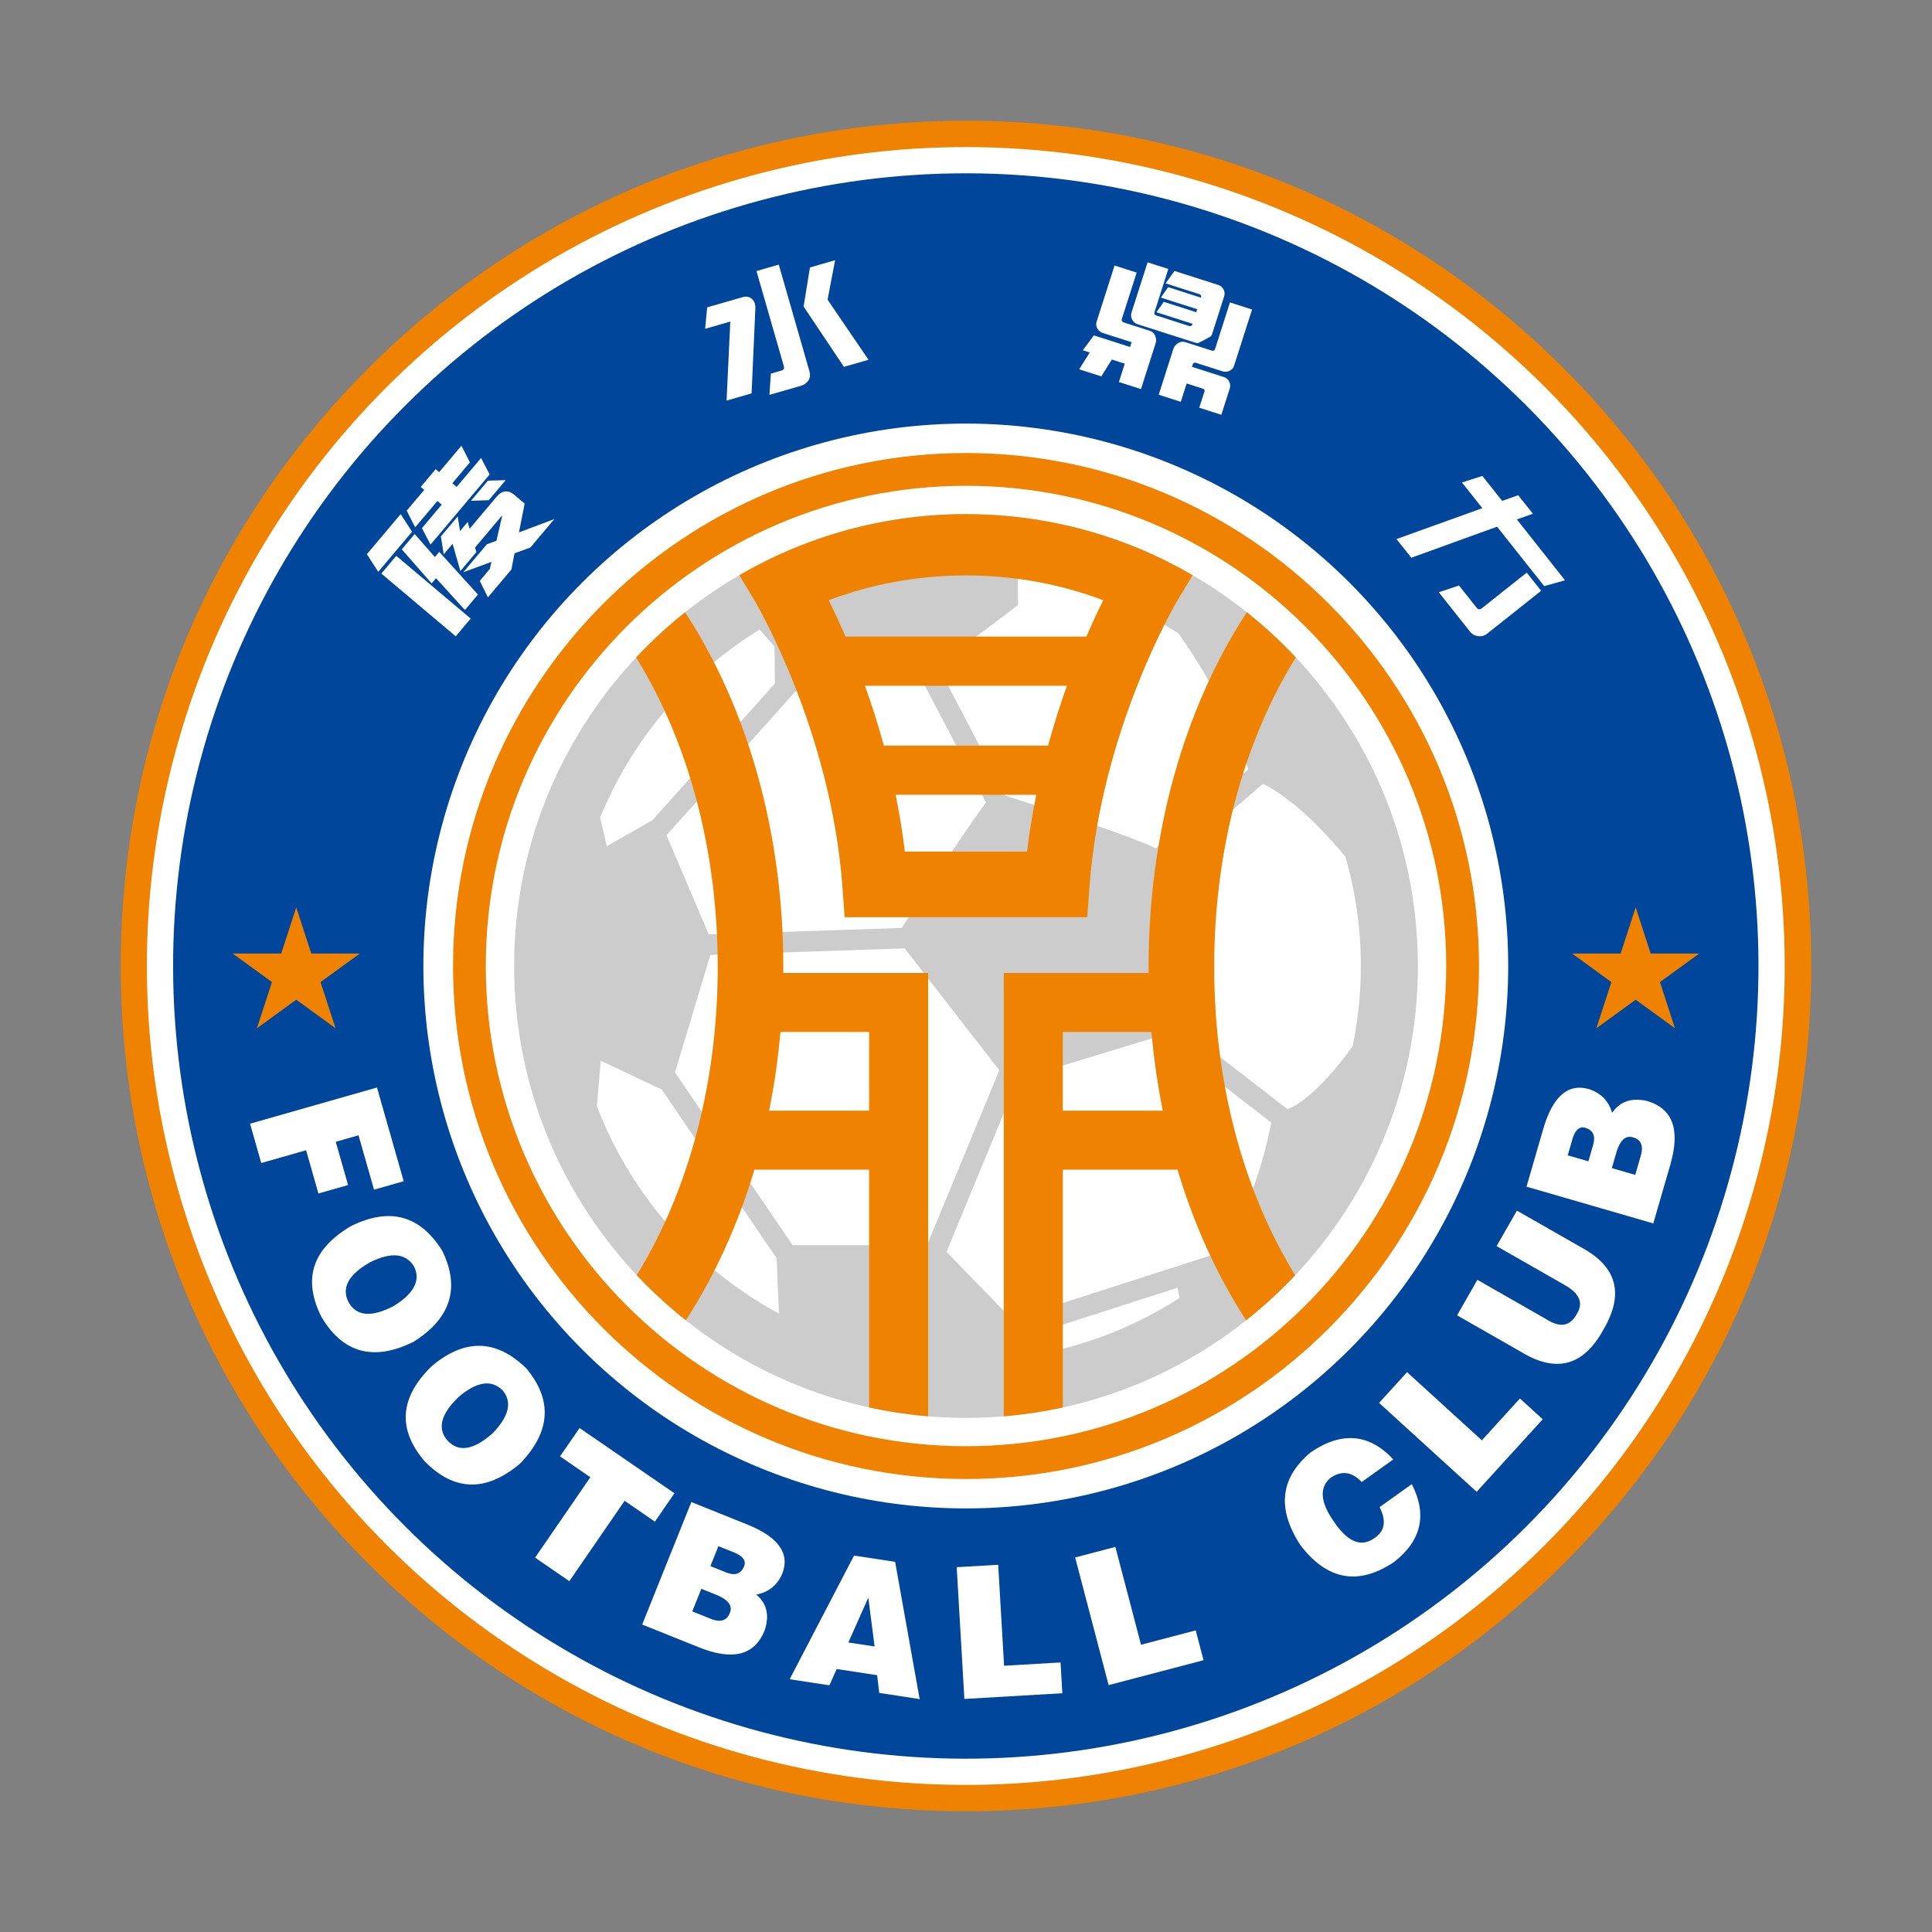 <?xml version="1.0" encoding="utf-8"?>
<!-- Created by @FCLOGO 2022-06-05 20:31:07 . https://fclogo.top/ -->
<!-- FOR PERSONAL USE ONLY NOT FOR COMMERCIAL USE -->
<svg version="1.1" xmlns="http://www.w3.org/2000/svg" xmlns:xlink="http://www.w3.org/1999/xlink" x="0px" y="0px"
	 viewBox="0 0 800 800" enable-background="new 0 0 800 800" xml:space="preserve">
<rect x="0" y="0" width="800" height="800" fill="#808080" stroke="none"/>
<g>
	<path fill="#EF8200" d="M400,750c-93.49,0-181.38-36.41-247.49-102.51S50,493.49,50,400c0-93.49,36.41-181.38,102.51-247.49
		C218.62,86.41,306.51,50,400,50c93.49,0,181.38,36.41,247.49,102.51C713.59,218.62,750,306.51,750,400
		c0,93.49-36.41,181.38-102.51,247.49S493.49,750,400,750z"/>
	
		<ellipse transform="matrix(0.707 -0.707 0.707 0.707 -165.686 400)" fill="#FFFFFF" cx="400" cy="400" rx="339.14" ry="339.14"/>
	
		<ellipse transform="matrix(0.707 -0.707 0.707 0.707 -165.686 400)" fill="#00469B" cx="400" cy="400" rx="328.28" ry="328.28"/>
	
		<ellipse transform="matrix(0.707 -0.707 0.707 0.707 -165.686 400)" fill="#FFFFFF" cx="400" cy="400" rx="224.63" ry="224.63"/>
	<path fill="#EF8200" d="M400,612.42c-117.13,0-212.41-95.29-212.41-212.41S282.87,187.59,400,187.59
		c117.13,0,212.42,95.29,212.42,212.41S517.13,612.42,400,612.42z M400,201.16c-109.64,0-198.84,89.2-198.84,198.84
		c0,109.64,89.2,198.84,198.84,198.84c109.64,0,198.84-89.2,198.84-198.84C598.84,290.36,509.64,201.16,400,201.16z"/>
	<path fill="#CCCCCC" d="M400,212.89c-103.17,0-187.11,83.94-187.11,187.11c0,103.18,83.94,187.12,187.11,187.12
		c103.18,0,187.12-83.94,187.12-187.12C587.12,296.82,503.17,212.89,400,212.89z M560.09,433.24c-6.34,8.81-16.93,21.81-26.89,26.11
		l-48.99-37.88l-1.59-62.31l40.37-34.6c6.2,3.03,18.02,10.8,34.13,30.21c4.14,14.37,6.37,29.55,6.37,45.24
		C563.49,411.38,562.32,422.5,560.09,433.24z M279.49,444.06l14.65-48.64l80.46-2.72l39.2,50.45l-29.94,72.45H328.2L279.49,444.06z
		 M516.88,318.59l-38.17,32.72c-12.34-5.87-49.08-17.62-62.3-21.78l-28.13-53.84l33.25-25.15v-12.6
		c24.21,3.2,46.77,11.71,66.46,24.33C495.55,272.96,509.47,294.65,516.88,318.59z M526.42,464.85c-1.94,10.1-8.14,36.78-21.91,53.98
		l-85.44,27.49l-27.15-27.95l29.55-71.51l58.62-17.83L526.42,464.85z M335.69,279.27l44.46-0.78l28.13,53.83
		c-9.66,13.04-28.23,41.63-34.86,51.91l-79.92,2.71l-17.52-41.07L335.69,279.27z M422.8,554.05l64.78-20.84l0.86,4.23
		c-20.2,13.04-43.45,21.75-68.42,24.82L422.8,554.05z M314.56,260.67l6.15,7.07l0.16,15.33l-50.74,56.58l-18.85,10.74l-2.78-11.8
		C261.7,306.13,285.03,278.84,314.56,260.67z M247.15,457.99l1.6-18.77l25.28,11.93L321.59,521l0.97,22.95
		C288.18,525.38,261.18,494.86,247.15,457.99z"/>
	<g>
		<path fill="#EF8200" d="M324.33,402.88c0.01-0.85,0.02-1.7,0.02-2.55c0-54.76-14.4-106.55-40.66-146.8
			c-7.21,5.74-13.99,12-20.27,18.72c21.84,35.31,33.78,80.31,33.78,128.08c0,47.59-11.85,92.44-33.53,127.69
			c6.3,6.71,13.09,12.95,20.31,18.68c12.08-18.61,21.63-39.68,28.4-62.36h47.5v98.43c7.97,1.75,16.13,2.99,24.44,3.68V402.88H324.33
			z M318.47,459.9c2.15-10.62,3.73-21.51,4.7-32.59h36.71v32.59H318.47z"/>
		<path fill="#EF8200" d="M475.64,402.88h-59.99v183.58c8.31-0.69,16.47-1.93,24.44-3.68v-98.44h47.5
			c6.77,22.68,16.33,43.75,28.41,62.37c7.22-5.72,14.01-11.97,20.31-18.67c-21.69-35.25-33.54-80.11-33.54-127.71
			c0-47.78,11.94-92.79,33.79-128.1c-6.29-6.72-13.07-12.98-20.28-18.71c-26.27,40.25-40.67,92.05-40.67,146.82
			C475.61,401.18,475.63,402.03,475.64,402.88z M481.49,459.9h-41.41v-32.59h36.71C477.77,438.39,479.35,449.28,481.49,459.9z"/>
		<path fill="#EF8200" d="M348.83,367.21l0.92,12.58h100.46l0.92-12.58c4.78-65.08,35.96-117.81,36.27-118.32l6.45-10.71
			c-27.61-16.07-59.67-25.29-93.85-25.29c-34.18,0-66.25,9.22-93.85,25.29l6.41,10.7C312.87,249.41,344.05,302.13,348.83,367.21z
			 M425.28,352.64h-50.59c-0.98-8.11-2.29-15.97-3.83-23.53h58.25C427.56,336.67,426.25,344.53,425.28,352.64z M433.97,308.74
			h-67.98c-2.43-8.88-5.11-17.19-7.83-24.78h83.64C439.08,291.55,436.41,299.86,433.97,308.74z M399.57,238.28H400
			c19.68,0,38.74,3.45,56.82,10.26c-2.07,4.18-4.45,9.24-6.97,15.05h-99.74c-2.52-5.82-4.9-10.88-6.97-15.05
			C361.11,241.78,380.02,238.33,399.57,238.28z"/>
	</g>
	<polygon fill="#EF8200" points="122.67,375.69 128.89,394.83 149.01,394.83 132.73,406.66 138.95,425.79 122.67,413.96 
		106.39,425.79 112.61,406.66 96.33,394.83 116.45,394.83 	"/>
	<polygon fill="#EF8200" points="677.3,375.69 671.08,394.83 650.96,394.83 667.24,406.66 661.02,425.79 677.3,413.96 
		693.57,425.79 687.36,406.66 703.63,394.83 683.51,394.83 	"/>
	<g>
		<path fill="#FFFFFF" d="M108.18,481.58l-4.64-16.28l52.56-14.98l11.06,38.8l-12.28,3.5l-6.42-22.52l-9.43,2.69l5.1,17.91
			l-12.28,3.5l-5.1-17.91L108.18,481.58z"/>
		<path fill="#FFFFFF" d="M183.13,517.93c7.5,15.4,3.53,27.97-11.91,37.69c-16.52,8.16-29.24,4.71-38.14-10.36
			c-7.86-15.64-3.76-28.17,12.31-37.58C161.39,499.79,173.97,503.21,183.13,517.93z M171.4,524.33c-3.42-5.42-9.47-5.98-18.16-1.66
			c-8.95,5.1-11.93,10.58-8.95,16.46c3.25,5.94,9.51,6.48,18.82,1.62C171.53,535.51,174.29,530.04,171.4,524.33z"/>
		<path fill="#FFFFFF" d="M217.9,566.58c10.98,13.15,10.14,26.3-2.53,39.44c-14.09,11.88-27.26,11.58-39.51-0.92
			c-11.38-13.3-10.4-26.44,2.94-39.43C192.44,554.18,205.47,554.49,217.9,566.58z M208.04,575.61c-4.62-4.45-10.63-3.53-18.03,2.75
			c-7.47,7.09-9.05,13.14-4.74,18.12c4.58,4.99,10.79,4.01,18.66-2.94C210.85,586.44,212.22,580.46,208.04,575.61z"/>
		<path fill="#FFFFFF" d="M231.9,603.06l8.08-11.75l39.29,27.02l-8.08,11.75l-12.55-8.63l-22.89,33.28l-14.18-9.75l22.89-33.28
			L231.9,603.06z"/>
		<path fill="#FFFFFF" d="M289.49,682.15l-23.57-9.46l20.35-50.72l23.04,9.25c13.09,5.25,17.94,12.11,14.55,20.56
			c-2.09,4.71-5.66,7.54-10.71,8.5c4.4,3.68,5.55,8.63,3.47,14.83C312.5,685.41,303.45,687.75,289.49,682.15z M295.38,659.88
			l-4.97-2l-3.76,9.37l6.81,2.73c4.46,2,7.36,1.35,8.69-1.95C303.64,664.79,301.39,662.08,295.38,659.88z M302.98,642.44l-5.5-2.21
			l-3.32,8.27l6.55,2.63c3.49,1.4,5.91,0.67,7.27-2.2C309.26,646.24,307.59,644.08,302.98,642.44z"/>
		<path fill="#FFFFFF" d="M343.44,697.85l-16.46-2.51l26.66-51.21l17.01,2.6l10.16,56.83L364.08,701l-0.88-7.34l-16.74-2.55
			L343.44,697.85z M362.16,681.78l-2.62-20.23l-8.26,18.57L362.16,681.78z"/>
		<path fill="#FFFFFF" d="M439.89,701.13l-40.56,2.37l-3.18-54.56l17.18-1l2.44,41.81l23.38-1.36L439.89,701.13z"/>
		<path fill="#FFFFFF" d="M498.36,687.46l-39.3,10.31l-13.86-52.86l16.65-4.37l10.62,40.51l22.65-5.94L498.36,687.46z"/>
		<path fill="#FFFFFF" d="M576.93,604.32l-13.09,9.35c-3.95-4.23-8.2-4.85-12.75-1.84c-4.97,4.04-4.47,10.25,1.51,18.63
			c5.71,8.33,11.35,10.39,16.9,6.18c3.98-2.84,4.57-7.03,1.77-12.58l13.32-9.51c6.48,12.65,4,23.42-7.44,32.32
			c-14.74,9.79-27.62,7.44-38.67-7.06c-9.86-15.1-8.4-27.94,4.39-38.53C555.65,592.64,567.01,593.65,576.93,604.32z"/>
		<path fill="#FFFFFF" d="M638.81,587.69l-27.36,30.03l-40.4-36.81l11.59-12.72l30.96,28.21l15.77-17.31L638.81,587.69z"/>
		<path fill="#FFFFFF" d="M630.17,559.98l-26.82-15.33l8.4-14.7l28.36,16.21c5.83,3.77,10.11,3.07,12.83-2.09
			c2.78-4.47,1.17-8.43-4.85-11.87l-28.37-16.21l8.4-14.7l26.82,15.33c14.63,7.93,17.65,19.19,9.08,33.79
			C655.88,565.47,644.6,568.66,630.17,559.98z"/>
		<path fill="#FFFFFF" d="M691.66,482.2l-7.07,24.39l-52.49-15.22l6.91-23.85c3.93-13.55,10.27-19.06,19.02-16.52
			c4.89,1.62,8.07,4.89,9.52,9.81c3.23-4.74,8.04-6.38,14.42-4.93C692.62,458.98,695.85,467.75,691.66,482.2z M650.81,472.71
			l-1.65,5.69l8.56,2.48l1.96-6.78c1.05-3.61,0.08-5.95-2.91-7.01C653.96,466.09,651.98,467.96,650.81,472.71z M668.91,478.54
			l-1.49,5.15l9.7,2.81l2.04-7.05c1.55-4.64,0.62-7.46-2.81-8.45C672.98,469.84,670.5,472.35,668.91,478.54z"/>
	</g>
	<g>
		<path fill="#FFFFFF" d="M165.92,212.88l4.7,7.3l-14,16.6l-4.7-7.3L165.92,212.88z M188.71,263.48l-30.81-25.98l6.19-7.34
			l30.81,25.98L188.71,263.48z M192.51,252.59l-11.97-13.17l-1.81,2.15l-12.37-14.1l5.35-6.34l8.37,9.53l1.81-2.15l16.02,17.69
			L192.51,252.59z M180.4,194.29l1.45,1.22l9.22-10.94l3.51,6.89l-7.28,8.64l1.8,1.52l10.1-11.99l3.55,6.84l-24.48,29.04l-3.55-6.83
			l8.19-9.72l-1.8-1.52l-9.2,10.91l-3.51-6.88l7.27-8.62l-1.45-1.22L180.4,194.29z M205.62,205.72c1.18-1.4,2.39-2.14,3.63-2.23
			c1.24-0.09,2.4,0.31,3.46,1.21l4.54,3.83l-2.37,11.93l14.64-5.51l-9.94,11.79l-6.52,2.36l-1.32,6.74l-9.71,11.52l-3.36-6.85
			l4.17-4.95l0.64-2.89l-11.65,4.29l9.77-11.59l3.96-1.45l2.44-10.59l-11.28,13.38l0.53,1.9l-6.61,7.84l-3.23-11.27l-3.67,4.35
			l-1.19-7.4l6.98-8.28l0.96,6.05l3.18-3.77l0.79,2.81L205.62,205.72z M202.4,207.11l-7.39,0.26l7.03-8.34l7.35-0.21L202.4,207.11z"
			/>
		<path fill="#FFFFFF" d="M302.4,133.15l-10.42,3l0.85-8.88l14.56-4.19c1.59-0.46,2.9-0.23,3.93,0.67c1.03,0.91,1.52,2.21,1.46,3.9
			l-1.56,35.24l-10.36,2.98L302.4,133.15z M322.47,109.57l12.6,43.82c0.51,1.76,0.38,3.16-0.36,4.22c-0.75,1.05-1.79,1.77-3.14,2.16
			l-12.96,3.73l0.59-8.8l4.52-1.3c0.84-0.24,1.12-0.84,0.84-1.8l-11.32-39.36L322.47,109.57z M345.8,107.75l-3.12,16.33l16.95,24.9
			l-10.17,2.92l-16.7-24.97l2.62-16.18L345.8,107.75z"/>
		<path fill="#FFFFFF" d="M470.67,112.88l-6.19,19.35c-0.08,0.25-0.03,0.5,0.13,0.76c0.17,0.26,0.38,0.43,0.63,0.51l10.89,3.48
			c1.04,0.33,1.77,1.02,2.21,2.08c0.44,1.06,0.5,2.08,0.18,3.08l-6.07,18.97l-9.14-2.93l2.43-7.59l-5.35-1.71l-4.36,6.97l-9.15-2.93
			l4.36-6.97l-2.86-0.92l4.57-6.15l14.99,4.8l0.64-1.99l-11.95-3.82c-1-0.32-1.75-0.94-2.25-1.85c-0.51-0.92-0.6-1.87-0.28-2.87
			l7.42-23.2L470.67,112.88z M483.77,111.38l-5.75,17.98c-0.08,0.25-0.07,0.49,0.04,0.73c0.11,0.24,0.3,0.41,0.6,0.5l13.87,4.44
			c0.21,0.07,0.43,0.04,0.68-0.09c0.25-0.13,0.41-0.31,0.49-0.56l0.1-0.31l-14.93-4.78l3.03-4.31l13.44,4.3l0.4-1.24l-15.06-4.82
			l3.03-4.31l13.56,4.34l0.06-0.19c0.08-0.25,0.06-0.5-0.07-0.74c-0.13-0.25-0.29-0.4-0.5-0.47l-14.12-4.52l3.7-5.13l18.1,5.79
			c1,0.32,1.73,0.94,2.21,1.87c0.48,0.93,0.55,1.92,0.22,2.95l-5,15.62c-0.16,0.5-0.46,0.86-0.9,1.08l-4.31,2.32
			c-0.49,0.25-1.01,0.29-1.55,0.12l-24.08-7.7c-1-0.32-1.74-0.96-2.23-1.91c-0.49-0.96-0.58-1.93-0.26-2.93l6.65-20.78
			L483.77,111.38z M518.45,128.17l-7.43,23.21c-0.32,1-0.95,1.72-1.89,2.17c-0.95,0.45-1.91,0.52-2.91,0.2l-11.14-3.56
			c-0.21-0.07-0.43-0.04-0.68,0.09c-0.25,0.13-0.41,0.31-0.49,0.56l-0.34,1.06l13.13,4.2c1.04,0.33,1.79,0.96,2.27,1.89
			c0.48,0.93,0.55,1.92,0.22,2.95l-3.46,10.82l-9.14-2.93l2.15-6.72c0.19-0.58-0.03-0.97-0.65-1.17l-6.72-2.15l-2.43,7.59
			l-9.14-2.93l6.07-18.97c0.32-1,0.96-1.79,1.93-2.4c0.97-0.6,1.97-0.74,3.01-0.41l11.07,3.54c0.29,0.09,0.55,0.07,0.77-0.06
			c0.23-0.13,0.38-0.32,0.46-0.57l6.19-19.35L518.45,128.17z"/>
		<path fill="#FFFFFF" d="M619.9,218.09l-35.51,12.85l-6.13-7.72l35.55-12.8l-8.45-10.64l8.45-2.7l8.2,10.33l6.64-2.35l6.09,7.67
			l-6.64,2.35l19.93,25.21l-8.6,2.41L619.9,218.09z M615.82,262.37c-1.08,0.86-2.32,1.21-3.73,1.04c-1.4-0.17-2.55-0.81-3.44-1.94
			l-12.88-16.22l8.37-2.8l7.35,9.26c0.6,0.75,1.34,0.77,2.22,0.07l18.47-14.66l5.97,7.52L615.82,262.37z"/>
	</g>
</g>
<g>
</g>
<g>
</g>
<g>
</g>
<g>
</g>
<g>
</g>
<g>
</g>
<g>
</g>
<g>
</g>
<g>
</g>
<g>
</g>
<g>
</g>
</svg>
